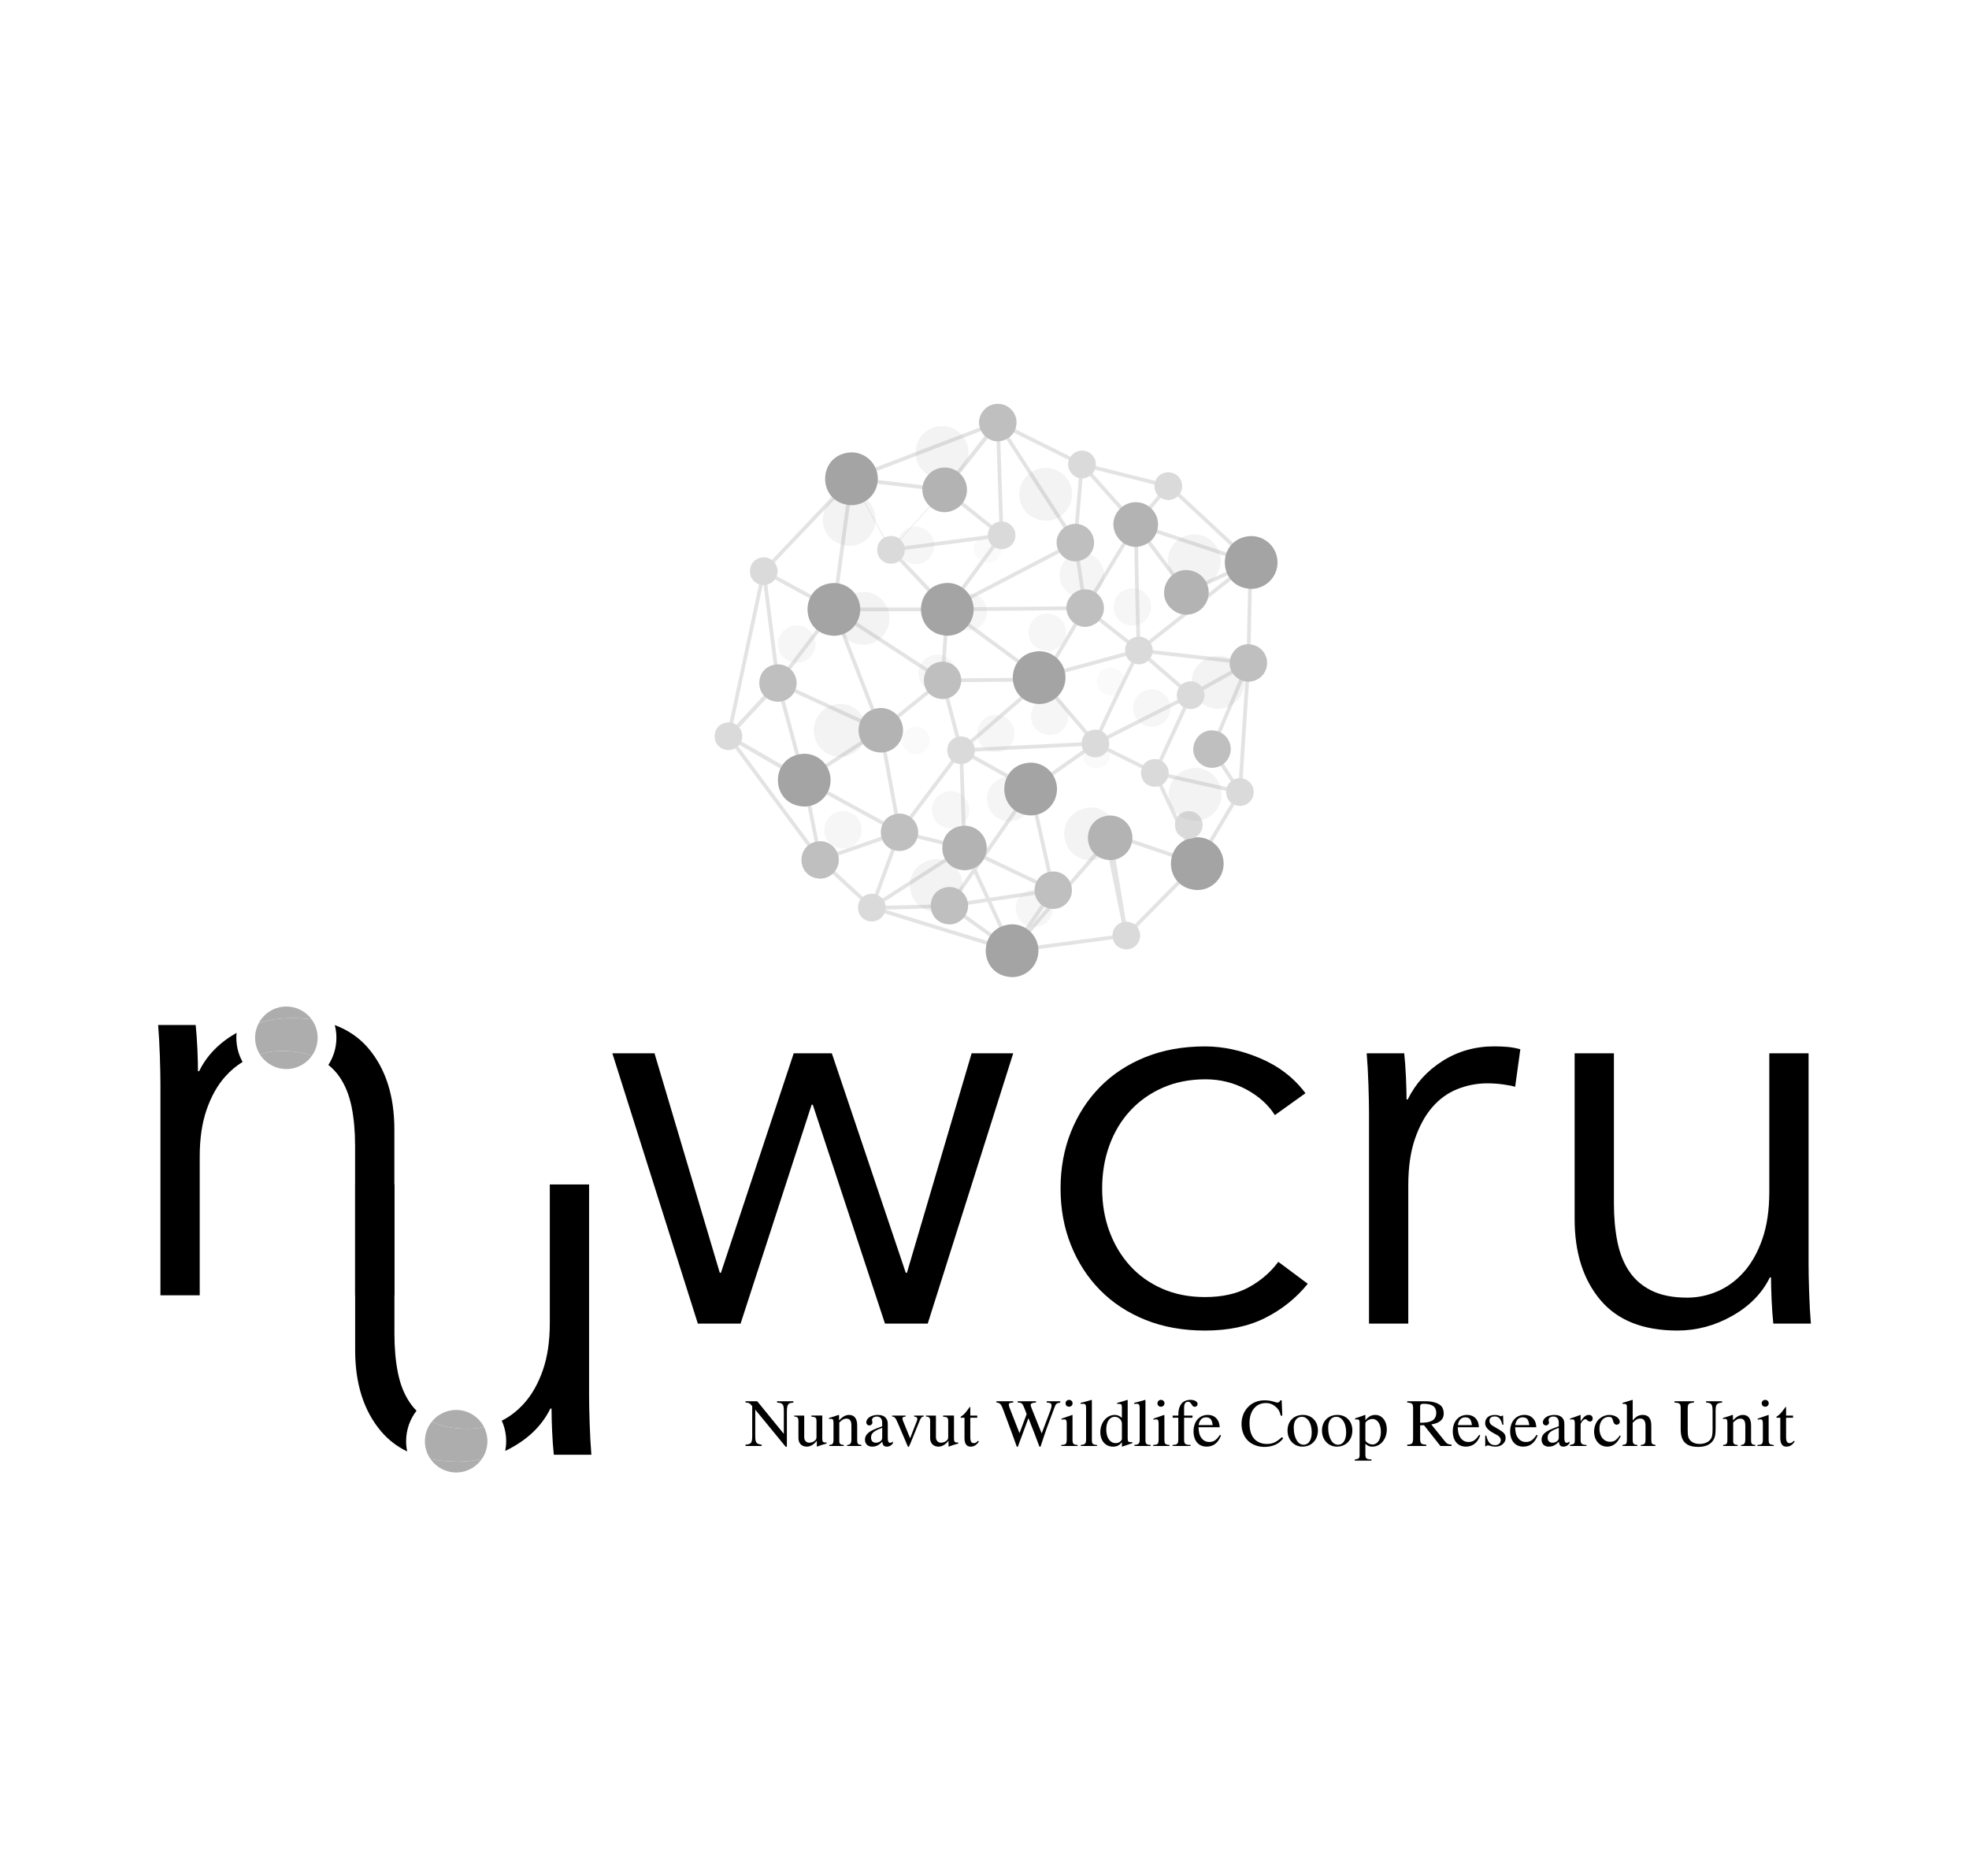 <?xml version="1.0" encoding="utf-8"?>
<!-- Generator: Adobe Illustrator 24.1.0, SVG Export Plug-In . SVG Version: 6.00 Build 0)  -->
<svg version="1.1" id="Layer_1" xmlns="http://www.w3.org/2000/svg" xmlns:xlink="http://www.w3.org/1999/xlink" x="0px" y="0px"
	 viewBox="0 0 1574.07 1500" style="enable-background:new 0 0 1574.07 1500;" xml:space="preserve">
<style type="text/css">
	.st0{opacity:0.41;}
	.st1{fill:#BBBBBB;}
	.st2{opacity:0.14;}
	.st3{fill:#626262;}
	.st4{fill:#A5A5A5;}
	.st5{fill:#1F1F1F;}
	.st6{fill:#444444;}
	.st7{fill:#ADADAD;}
	.st8{fill:none;stroke:#9C9C9C;stroke-width:10;stroke-miterlimit:10;}
</style>
<g>
	<g class="st0">
		<g>
			<g>
				<path class="st1" d="M912.39,523.46l-46.85-36.96l43.79-72.38l0.1,5.19c0.02,0.94,1.78,94.43,2.52,100.54L912.39,523.46z
					 M869.47,485.79l39.28,30.98c-0.72-15.49-1.88-74.18-2.23-92.22L869.47,485.79z"/>
			</g>
		</g>
		<g>
			<g>
				
					<rect x="751.52" y="684.16" transform="matrix(0.294 -0.956 0.956 0.294 -178.287 1244.31)" class="st1" width="3" height="117.32"/>
			</g>
		</g>
		<g>
			<g>
				<path class="st1" d="M755.84,393.2l-81.34-9.68l127.72-49.06L755.84,393.2z M686.89,381.97l67.64,8.05l38.56-48.85
					L686.89,381.97z"/>
			</g>
		</g>
		<g>
			<g>
				<path class="st1" d="M658.42,693.71l-81.6-110.06l67.47,39.08L658.42,693.71z M587.87,593.52l65,87.67l-11.26-56.54
					L587.87,593.52z"/>
			</g>
		</g>
		<g>
			<g>
				
					<rect x="696.94" y="723.31" transform="matrix(1 -0.025 0.025 1 -17.939 18.475)" class="st1" width="62.07" height="3"/>
			</g>
		</g>
		<g>
			<g>
				
					<rect x="782.54" y="711.2" transform="matrix(0.584 -0.812 0.812 0.584 -276.158 945.351)" class="st1" width="3" height="61.7"/>
			</g>
		</g>
		<g>
			<g>
				
					<rect x="965.33" y="374.33" transform="matrix(0.681 -0.733 0.733 0.681 1.694 842.208)" class="st1" width="3" height="89.65"/>
			</g>
		</g>
		<g>
			<g>
				<path class="st1" d="M992.43,637.82l-25.22-38.8l32.84-77.79L992.43,637.82z M970.6,598.72l19.43,29.89l5.87-89.83L970.6,598.72
					z"/>
			</g>
		</g>
		<g>
			<g>
				<path class="st1" d="M805.36,762.07l83.1-95.68l13.69,82.83L805.36,762.07z M886.54,673.18l-73.72,84.88l85.86-11.4
					L886.54,673.18z"/>
			</g>
		</g>
		<g>
			<g>
				<polygon class="st1" points="999.48,530.04 996.48,529.97 998.1,452.82 911.39,521.2 909.53,518.85 1001.24,446.53 				"/>
			</g>
		</g>
		<g>
			<g>
				<polygon class="st1" points="858.39,434.61 793.42,334.04 865.65,370 864.32,372.69 801.88,341.6 860.91,432.98 				"/>
			</g>
		</g>
		<g>
			<g>
				<polygon class="st1" points="758,488.45 756.61,485.79 860.82,431.5 868.99,485.92 866.02,486.36 858.48,436.1 				"/>
			</g>
		</g>
		<g>
			<g>
				<polygon class="st1" points="769.56,677.96 766.95,604.12 720.29,666.27 717.89,664.47 769.65,595.53 772.56,677.85 				"/>
			</g>
		</g>
		<g>
			<g>
				<path class="st1" d="M956.99,693.64l-36.44-77.87l73.04,16.43L956.99,693.64z M925.85,620.04l31.45,67.2l31.58-53.02
					L925.85,620.04z"/>
			</g>
		</g>
		<g>
			<g>
				<polygon class="st1" points="697.76,726.84 696.13,724.32 767.3,678.54 718.74,666.82 719.44,663.91 774.82,677.27 				"/>
			</g>
		</g>
		<g>
			<g>
				<polygon class="st1" points="703.51,585.17 619.59,546.64 665.43,486.27 667.82,488.09 624.25,545.47 704.76,582.44 				"/>
			</g>
		</g>
		<g>
			<g>
				<path class="st1" d="M645.34,626.81l-65.38-37.87l42.7-45.88L645.34,626.81z M584.72,588.23l55.82,32.33l-19.37-71.51
					L584.72,588.23z"/>
			</g>
		</g>
		<g>
			<g>
				<path class="st1" d="M579.74,593.59l31.22-145.88l12.54,98.86L579.74,593.59z M610.2,465.58l-25.26,118.01l35.4-38.04
					L610.2,465.58z"/>
			</g>
		</g>
		<g>
			<g>
				<path class="st1" d="M667.82,489.54l-59.67-32.52l74.65-78.67L667.82,489.54z M613.01,456.26l52.42,28.57l13.15-97.68
					L613.01,456.26z"/>
			</g>
		</g>
		<g>
			<g>
				<path class="st1" d="M757.45,489.46l-48.26-50.98l94.82-12.46L757.45,489.46z M715.41,440.68l41.75,44.1l40.27-54.88
					L715.41,440.68z"/>
			</g>
		</g>
		<g>
			<g>
				<path class="st1" d="M824.03,632.56L763,598.59l117.8-5.95L824.03,632.56z M773.6,601.06l50.24,27.96l46.74-32.86L773.6,601.06z
					"/>
			</g>
		</g>
		<g>
			<g>
				<path class="st1" d="M877.3,598.68l-2.75-3.31l-46.5-54.49l85.23-23.19l-1.47,2.99c-13.68,27.73-34.2,70.25-34.61,73.76
					L877.3,598.68z M833.4,542.54l41.7,48.86c4.45-11.72,24.13-51.97,32.54-69.05L833.4,542.54z"/>
			</g>
		</g>
		<g>
			<g>
				<path class="st1" d="M923.91,619.93l-51.57-25.51l82.63-41.94L923.91,619.93z M879.04,594.39l43.44,21.49l26.16-56.81
					L879.04,594.39z"/>
			</g>
		</g>
		<g>
			<g>
				<path class="st1" d="M834.19,545.46l-81.41-59.8l117.36-1.04L834.19,545.46z M761.83,488.58l71.47,52.5l31.57-53.42
					L761.83,488.58z"/>
			</g>
		</g>
		<g>
			<g>
				<path class="st1" d="M721.14,668.2l-81.11-44.4l65.18-42.48L721.14,668.2z M645.86,623.57l71.19,38.96l-13.98-76.24
					L645.86,623.57z"/>
			</g>
		</g>
		<g>
			<g>
				<path class="st1" d="M951.62,557.6l-45.82-39.61l96.97,11.06L951.62,557.6z M915.11,522.06l36.88,31.89l41.18-22.99
					L915.11,522.06z"/>
			</g>
		</g>
		<g>
			<g>
				<path class="st1" d="M899.47,750.99l-17.78-87.9l78.16,26.7L899.47,750.99z M885.67,667.62l15.62,77.25l53.07-53.79
					L885.67,667.62z"/>
			</g>
		</g>
		<g>
			<g>
				<path class="st1" d="M808.78,763.09l-40.88-88.33l76.28,36.29L808.78,763.09z M774.12,681.04l35.16,75.99l30.46-44.77
					L774.12,681.04z"/>
			</g>
		</g>
		<g>
			<g>
				<path class="st1" d="M755.74,726.03l68.86-98.9l19.19,85.77L755.74,726.03z M823.16,634.45l-60.98,87.59l77.98-11.63
					L823.16,634.45z"/>
			</g>
		</g>
		<g>
			<g>
				<path class="st1" d="M697.55,728.21l-44.8-41.35l68.81-23.95L697.55,728.21z M658.46,688.04l37.83,34.91l20.27-55.13
					L658.46,688.04z"/>
			</g>
		</g>
		<g>
			<g>
				<path class="st1" d="M703.44,586.26l-39.95-102.89l92.53,60.41L703.44,586.26z M669.66,490.99l35.09,90.36l46.18-37.31
					L669.66,490.99z"/>
			</g>
		</g>
		<g>
			<g>
				<polygon class="st1" points="754.97,544.01 751.97,543.81 755.65,488.62 666.57,488.68 666.57,485.68 758.85,485.62 				"/>
			</g>
		</g>
		<g>
			<g>
				<path class="st1" d="M712.22,440l-0.17-0.31l-31.88-57.26l75.55,8.94l-0.32,0.36L712.22,440z M681.09,383.05l31.23,56.1
					l42.39-47.38L681.09,383.05z"/>
			</g>
		</g>
		<g>
			<g>
				<path class="st1" d="M802.3,431.16l-49.19-39.35l45.93-58.18L802.3,431.16z M757.32,391.34l41.77,33.41l-2.77-82.81
					L757.32,391.34z"/>
			</g>
		</g>
		<g>
			<g>
				
					<rect x="831.01" y="401.05" transform="matrix(0.085 -0.996 0.996 0.085 387.965 1227.557)" class="st1" width="62.67" height="3"/>
			</g>
		</g>
		<g>
			<g>
				<path class="st1" d="M907.99,421.58l-47.37-52.9l76.04,19.11L907.99,421.58z M869.39,373.97l38.54,43.04l23.33-27.49
					L869.39,373.97z"/>
			</g>
		</g>
		<g>
			<g>
				<path class="st1" d="M947.97,475.46l-44.07-59.09l99.79,33.06L947.97,475.46z M912.01,422.22l36.91,49.49l46.67-21.8
					L912.01,422.22z"/>
			</g>
		</g>
		<g>
			<g>
				<path class="st1" d="M767.44,602.53l-15.91-60.1l86.29-0.69L767.44,602.53z M755.42,545.4l13.69,51.72l60.57-52.31L755.42,545.4
					z"/>
			</g>
		</g>
		<g class="st2">
			<g>
				<g>
					<path class="st3" d="M927.08,579.63c-7.49,3.5-16.4,0.27-19.9-7.21c-7.7-18.32,17.99-30.33,27.11-12.68
						C937.79,567.22,934.56,576.13,927.08,579.63z"/>
				</g>
			</g>
		</g>
		<g class="st2">
			<g>
				<g>
					<path class="st4" d="M881.06,613.22c-5.55,2.6-12.15,0.2-14.75-5.35c-5.71-13.57,13.33-22.48,20.09-9.4
						C889.01,604.03,886.61,610.63,881.06,613.22z"/>
				</g>
			</g>
		</g>
		<g class="st2">
			<g>
				<g>
					<path class="st4" d="M736.92,601.89c-5.55,2.6-12.15,0.2-14.75-5.35c-5.71-13.57,13.33-22.48,20.09-9.4
						C744.86,592.69,742.46,599.29,736.92,601.89z"/>
				</g>
			</g>
		</g>
		<g class="st2">
			<g>
				<g>
					<path class="st3" d="M766.25,660.93c-7.49,3.5-16.4,0.27-19.9-7.21c-7.7-18.32,17.99-30.33,27.11-12.68
						C776.97,648.52,773.74,657.43,766.25,660.93z"/>
				</g>
			</g>
		</g>
		<g class="st2">
			<g>
				<g>
					<path class="st3" d="M755.59,551.81c-7.49,3.5-16.4,0.27-19.9-7.21c-7.7-18.32,17.99-30.33,27.11-12.68
						C766.3,539.4,763.07,548.31,755.59,551.81z"/>
				</g>
			</g>
		</g>
		<g class="st2">
			<g>
				<g>
					<path class="st3" d="M833.26,739.71c-7.49,3.5-16.4,0.27-19.9-7.21c-7.7-18.32,17.99-30.33,27.11-12.68
						C843.98,727.3,840.75,736.21,833.26,739.71z"/>
				</g>
			</g>
		</g>
		<g class="st2">
			<g>
				<path class="st5" d="M880.83,685.79c-10.56,4.94-23.13,0.39-28.07-10.18c-10.86-25.84,25.38-42.79,38.25-17.9
					C895.95,668.28,891.39,680.85,880.83,685.79z"/>
			</g>
		</g>
		<g class="st2">
			<g>
				<path class="st5" d="M982.72,564.56c-10.56,4.94-23.13,0.39-28.07-10.18c-10.86-25.84,25.38-42.79,38.25-17.9
					C997.84,547.05,993.29,559.62,982.72,564.56z"/>
			</g>
		</g>
		<g class="st2">
			<g>
				<g>
					<path class="st3" d="M643.3,528.49c-7.49,3.5-16.4,0.27-19.9-7.21c-7.7-18.32,17.99-30.33,27.11-12.68
						C654.01,516.08,650.78,524.99,643.3,528.49z"/>
				</g>
			</g>
		</g>
		<g class="st2">
			<g>
				<path class="st5" d="M680.61,603.05c-10.56,4.94-23.13,0.39-28.07-10.18c-10.86-25.84,25.38-42.79,38.25-17.9
					C695.73,585.54,691.17,598.11,680.61,603.05z"/>
			</g>
		</g>
		<g class="st2">
			<g>
				<path class="st5" d="M698.95,513.42c-10.56,4.94-23.13,0.39-28.07-10.18c-10.86-25.84,25.38-42.79,38.25-17.9
					C714.06,495.91,709.51,508.48,698.95,513.42z"/>
			</g>
		</g>
		<g class="st2">
			<g>
				<path class="st5" d="M757.45,727.13c-10.56,4.94-23.13,0.39-28.07-10.18c-10.86-25.84,25.38-42.79,38.25-17.9
					C772.57,709.61,768.01,722.18,757.45,727.13z"/>
			</g>
		</g>
		<g class="st2">
			<g>
				<g>
					<path class="st6" d="M814.35,654.89c-8.91,4.17-19.52,0.33-23.69-8.59c-9.17-21.81,21.42-36.11,32.28-15.1
						C827.11,640.11,823.27,650.72,814.35,654.89z"/>
				</g>
			</g>
		</g>
		<g class="st2">
			<g>
				<g>
					<path class="st3" d="M802.48,599.93c-7.49,3.5-16.4,0.27-19.9-7.21c-7.7-18.32,17.99-30.33,27.11-12.68
						C813.2,587.52,809.97,596.43,802.48,599.93z"/>
				</g>
			</g>
		</g>
		<g class="st2">
			<g>
				<g>
					<path class="st3" d="M736.4,421.74c7.88,2.5,12.24,10.91,9.75,18.79c-6.75,18.69-33.78,10.12-28.53-9.04
						C720.11,423.61,728.52,419.25,736.4,421.74z"/>
				</g>
			</g>
		</g>
		<g class="st2">
			<g>
				<path class="st5" d="M759.48,341.63c11.12,3.52,17.27,15.39,13.75,26.51c-9.52,26.36-47.66,14.27-40.26-12.76
					C736.49,344.26,748.36,338.11,759.48,341.63z"/>
			</g>
		</g>
		<g class="st2">
			<g>
				<g>
					<path class="st4" d="M793,428.22c5.84,1.85,9.07,8.08,7.22,13.92c-5,13.85-25.04,7.5-21.15-6.7
						C780.92,429.6,787.16,426.37,793,428.22z"/>
				</g>
			</g>
		</g>
		<g class="st2">
			<g>
				<g>
					<path class="st4" d="M891.33,534.23c5.84,1.85,9.07,8.08,7.22,13.92c-5,13.85-25.04,7.5-21.15-6.7
						C879.25,535.61,885.49,532.38,891.33,534.23z"/>
				</g>
			</g>
		</g>
		<g class="st2">
			<g>
				<g>
					<path class="st3" d="M909.77,470.92c7.88,2.5,12.24,10.91,9.75,18.79c-6.75,18.69-33.78,10.12-28.53-9.04
						C893.47,472.79,901.89,468.43,909.77,470.92z"/>
				</g>
			</g>
		</g>
		<g class="st2">
			<g>
				<g>
					<path class="st3" d="M843.67,558.4c7.88,2.5,12.24,10.91,9.75,18.79c-6.75,18.69-33.78,10.12-28.53-9.04
						C827.38,560.27,835.79,555.9,843.67,558.4z"/>
				</g>
			</g>
		</g>
		<g class="st2">
			<g>
				<g>
					<path class="st3" d="M678.46,649.15c7.88,2.5,12.24,10.91,9.75,18.79c-6.75,18.69-33.78,10.12-28.53-9.04
						C662.17,651.02,670.58,646.65,678.46,649.15z"/>
				</g>
			</g>
		</g>
		<g class="st2">
			<g>
				<path class="st5" d="M842.34,375.01c11.12,3.52,17.27,15.39,13.75,26.51c-9.52,26.36-47.66,14.27-40.26-12.76
					C819.36,377.64,831.22,371.49,842.34,375.01z"/>
			</g>
		</g>
		<g class="st2">
			<g>
				<path class="st5" d="M685.26,395.13c11.12,3.52,17.27,15.39,13.75,26.51c-9.52,26.36-47.66,14.27-40.26-12.76
					C662.27,397.76,674.14,391.6,685.26,395.13z"/>
			</g>
		</g>
		<g class="st2">
			<g>
				<path class="st5" d="M961.09,428.21c11.12,3.52,17.27,15.39,13.75,26.51c-9.52,26.36-47.66,14.27-40.26-12.76
					C938.1,430.84,949.97,424.68,961.09,428.21z"/>
			</g>
		</g>
		<g class="st2">
			<g>
				<g>
					<path class="st6" d="M870.29,442.78c9.38,2.97,14.58,12.99,11.6,22.37c-8.03,22.25-40.22,12.04-33.97-10.77
						C850.89,445,860.91,439.8,870.29,442.78z"/>
				</g>
			</g>
		</g>
		<g class="st2">
			<g>
				<g>
					<path class="st3" d="M841.78,491.24c7.88,2.5,12.24,10.91,9.75,18.79c-6.75,18.69-33.78,10.12-28.53-9.04
						C825.49,493.11,833.9,488.74,841.78,491.24z"/>
				</g>
			</g>
		</g>
		<g class="st2">
			<g>
				<g>
					<path class="st3" d="M778.55,474.88c7.88,2.5,12.24,10.91,9.75,18.79c-6.75,18.69-33.78,10.12-28.53-9.04
						C762.26,476.75,770.67,472.39,778.55,474.88z"/>
				</g>
			</g>
		</g>
		<g>
			<g>
				<path class="st5" d="M701.75,382.75c0,11.66-9.45,21.12-21.12,21.12c-28.01-1.11-28-41.12,0-42.23
					C692.3,361.63,701.75,371.09,701.75,382.75z"/>
			</g>
		</g>
		<g>
			<g>
				<path class="st4" d="M811.78,427.96c0,6.13-4.97,11.09-11.09,11.09c-14.71-0.58-14.71-21.6,0-22.18
					C806.82,416.87,811.78,421.83,811.78,427.96z"/>
			</g>
		</g>
		<g>
			<g>
				<path class="st4" d="M934.26,617.91c0,6.13-4.97,11.09-11.09,11.09c-14.71-0.58-14.71-21.6,0-22.18
					C929.29,606.81,934.26,611.78,934.26,617.91z"/>
			</g>
		</g>
		<g>
			<g>
				<path class="st4" d="M723.36,439.58c0,6.13-4.97,11.09-11.09,11.09c-14.71-0.58-14.71-21.6,0-22.18
					C718.4,428.48,723.36,433.45,723.36,439.58z"/>
			</g>
		</g>
		<g>
			<g>
				<path class="st4" d="M1002.3,633.21c0,6.13-4.97,11.09-11.09,11.09c-14.71-0.58-14.71-21.6,0-22.18
					C997.33,622.12,1002.3,627.09,1002.3,633.21z"/>
			</g>
		</g>
		<g>
			<g>
				<path class="st6" d="M721.91,583.81c0,9.84-7.98,17.82-17.82,17.82c-23.64-0.94-23.63-34.7,0-35.64
					C713.93,565.99,721.91,573.97,721.91,583.81z"/>
			</g>
		</g>
		<g>
			<g>
				<path class="st3" d="M768.44,543.91c0,8.27-6.7,14.97-14.97,14.97c-19.85-0.79-19.85-29.15,0-29.93
					C761.74,528.94,768.44,535.65,768.44,543.91z"/>
			</g>
		</g>
		<g>
			<g>
				<path class="st3" d="M636.85,546.06c0,8.27-6.7,14.97-14.97,14.97c-19.85-0.79-19.85-29.15,0-29.93
					C630.15,531.09,636.85,537.79,636.85,546.06z"/>
			</g>
		</g>
		<g>
			<g>
				<path class="st5" d="M687.69,487.18c0,11.66-9.45,21.12-21.12,21.12c-28.01-1.11-28-41.12,0-42.23
					C678.23,466.07,687.69,475.52,687.69,487.18z"/>
			</g>
		</g>
		<g>
			<g>
				<path class="st5" d="M851.78,541.72c0,11.66-9.45,21.12-21.12,21.12c-28.01-1.11-28-41.12,0-42.23
					C842.33,520.6,851.78,530.05,851.78,541.72z"/>
			</g>
		</g>
		<g>
			<g>
				<path class="st5" d="M978.2,690.44c0,11.66-9.45,21.12-21.12,21.12c-28.01-1.11-28-41.12,0-42.23
					C968.75,669.32,978.2,678.78,978.2,690.44z"/>
			</g>
		</g>
		<g>
			<g>
				<path class="st5" d="M1021.28,449.66c0,11.66-9.45,21.12-21.12,21.12c-28.01-1.11-28-41.12,0-42.23
					C1011.83,428.54,1021.28,438,1021.28,449.66z"/>
			</g>
		</g>
		<g>
			<g>
				<path class="st4" d="M962.87,555.77c0,6.13-4.97,11.09-11.09,11.09c-14.71-0.58-14.71-21.6,0-22.18
					C957.9,544.68,962.87,549.65,962.87,555.77z"/>
			</g>
		</g>
		<g>
			<g>
				<path class="st4" d="M779.36,599.82c0,6.13-4.97,11.09-11.09,11.09c-14.71-0.58-14.71-21.6,0-22.18
					C774.4,588.73,779.36,593.7,779.36,599.82z"/>
			</g>
		</g>
		<g>
			<g>
				<path class="st4" d="M886.75,594.4c0,6.13-4.97,11.09-11.09,11.09c-14.71-0.58-14.71-21.6,0-22.18
					C881.79,583.31,886.75,588.28,886.75,594.4z"/>
			</g>
		</g>
		<g>
			<g>
				<path class="st4" d="M708.01,725.58c0,6.13-4.97,11.09-11.09,11.09c-14.71-0.58-14.71-21.6,0-22.18
					C703.04,714.49,708.01,719.46,708.01,725.58z"/>
			</g>
		</g>
		<g>
			<g>
				<path class="st4" d="M621.64,456.64c0,6.13-4.97,11.09-11.09,11.09c-14.71-0.58-14.71-21.6,0-22.18
					C616.68,445.55,621.64,450.51,621.64,456.64z"/>
			</g>
		</g>
		<g>
			<g>
				<path class="st3" d="M856.93,711.66c0,8.27-6.7,14.97-14.97,14.97c-19.85-0.79-19.85-29.15,0-29.93
					C850.23,696.69,856.93,703.39,856.93,711.66z"/>
			</g>
		</g>
		<g>
			<g>
				<path class="st3" d="M773.92,724.04c0,8.27-6.7,14.97-14.97,14.97c-19.85-0.79-19.85-29.15,0-29.93
					C767.22,709.07,773.92,715.77,773.92,724.04z"/>
			</g>
		</g>
		<g>
			<g>
				<path class="st3" d="M670.57,687.45c0,8.27-6.7,14.97-14.97,14.97c-19.85-0.79-19.85-29.15,0-29.93
					C663.87,672.48,670.57,679.18,670.57,687.45z"/>
			</g>
		</g>
		<g>
			<g>
				<path class="st5" d="M844.99,630.79c0,11.66-9.45,21.12-21.12,21.12c-28.01-1.11-28-41.12,0-42.23
					C835.54,609.67,844.99,619.13,844.99,630.79z"/>
			</g>
		</g>
		<g>
			<g>
				<path class="st5" d="M778.37,487.12c0,11.66-9.45,21.12-21.12,21.12c-28.01-1.11-28-41.12,0-42.23
					C768.91,466,778.37,475.46,778.37,487.12z"/>
			</g>
		</g>
		<g>
			<g>
				<path class="st5" d="M830.15,760.06c0,11.66-9.45,21.12-21.12,21.12c-28.01-1.11-28-41.12,0-42.23
					C820.69,738.94,830.15,748.4,830.15,760.06z"/>
			</g>
		</g>
		<g>
			<g>
				<path class="st4" d="M921.52,520.02c0,6.13-4.97,11.09-11.09,11.09c-14.71-0.58-14.71-21.6,0-22.18
					C916.55,508.93,921.52,513.9,921.52,520.02z"/>
			</g>
		</g>
		<g>
			<g>
				<path class="st4" d="M911.47,747.93c0,6.13-4.97,11.09-11.09,11.09c-14.71-0.58-14.71-21.6,0-22.18
					C906.51,736.84,911.47,741.81,911.47,747.93z"/>
			</g>
		</g>
		<g>
			<g>
				<path class="st4" d="M945.05,388.65c0,6.13-4.97,11.09-11.09,11.09c-14.71-0.58-14.71-21.6,0-22.18
					C940.08,377.56,945.05,382.52,945.05,388.65z"/>
			</g>
		</g>
		<g>
			<g>
				<path class="st4" d="M593.4,588.59c0,6.13-4.97,11.09-11.09,11.09c-14.71-0.58-14.71-21.6,0-22.18
					C588.44,577.49,593.4,582.46,593.4,588.59z"/>
			</g>
		</g>
		<g>
			<g>
				<path class="st4" d="M961.42,659.56c0,6.13-4.97,11.09-11.09,11.09c-14.71-0.58-14.71-21.6,0-22.18
					C956.45,648.47,961.42,653.43,961.42,659.56z"/>
			</g>
		</g>
		<g>
			<g>
				<path class="st6" d="M905.27,669.78c0,9.84-7.98,17.82-17.82,17.82c-23.64-0.94-23.63-34.7,0-35.64
					C897.29,651.96,905.27,659.94,905.27,669.78z"/>
			</g>
		</g>
		<g>
			<g>
				<path class="st4" d="M873.82,364.59c3.72,4.87,2.79,11.83-2.08,15.55c-12.05,8.47-24.8-8.24-13.46-17.63
					C863.14,358.79,870.1,359.72,873.82,364.59z"/>
			</g>
		</g>
		<g>
			<g>
				<path class="st6" d="M922.12,408.48c5.97,7.82,4.47,19-3.35,24.98c-19.36,13.6-39.84-13.24-21.63-28.33
					C904.96,399.16,916.15,400.66,922.12,408.48z"/>
			</g>
		</g>
		<g>
			<g>
				<path class="st3" d="M871.57,424.68c5.02,6.57,3.76,15.96-2.81,20.98c-16.26,11.42-33.46-11.12-18.17-23.79
					C857.16,416.86,866.55,418.11,871.57,424.68z"/>
			</g>
		</g>
		<g>
			<g>
				<path class="st6" d="M769.38,380.76c5.97,7.82,4.47,19-3.35,24.98c-19.36,13.6-39.84-13.24-21.63-28.33
					C752.22,371.44,763.41,372.94,769.38,380.76z"/>
			</g>
		</g>
		<g>
			<g>
				<path class="st3" d="M879.43,477.03c5.02,6.57,3.76,15.96-2.81,20.98c-16.26,11.42-33.46-11.12-18.17-23.79
					C865.02,469.2,874.41,470.46,879.43,477.03z"/>
			</g>
		</g>
		<g>
			<g>
				<path class="st3" d="M809.58,328.71c5.02,6.57,3.76,15.96-2.81,20.98c-16.26,11.42-33.46-11.12-18.17-23.79
					C795.17,320.88,804.56,322.14,809.58,328.71z"/>
			</g>
		</g>
		<g>
			<g>
				<path class="st6" d="M788.83,677.9c0,9.84-7.98,17.82-17.82,17.82c-23.64-0.94-23.63-34.7,0-35.64
					C780.85,660.08,788.83,668.06,788.83,677.9z"/>
			</g>
		</g>
		<g>
			<g>
				<path class="st6" d="M964.19,481.92c-4.6,8.7-15.39,12.02-24.09,7.41c-20.45-11.89-4.65-41.73,16.68-31.5
					C965.48,462.44,968.8,473.23,964.19,481.92z"/>
			</g>
		</g>
		<g>
			<g>
				<path class="st3" d="M982.14,605.88c-3.87,7.31-12.92,10.09-20.23,6.22c-17.18-9.99-3.9-35.05,14.01-26.45
					C983.22,589.52,986.01,598.58,982.14,605.88z"/>
			</g>
		</g>
		<g>
			<g>
				<path class="st3" d="M1011.21,537.02c-3.87,7.31-12.92,10.09-20.23,6.22c-17.18-9.99-3.9-35.05,14.01-26.45
					C1012.29,520.65,1015.08,529.71,1011.21,537.02z"/>
			</g>
		</g>
		<g>
			<g>
				<path class="st3" d="M734.02,665.37c0,8.27-6.7,14.97-14.97,14.97c-19.85-0.79-19.85-29.15,0-29.93
					C727.32,650.4,734.02,657.1,734.02,665.37z"/>
			</g>
		</g>
		<g>
			<g>
				<path class="st5" d="M664,623.69c0,11.66-9.45,21.12-21.12,21.12c-28.01-1.11-28-41.12,0-42.23
					C654.55,602.57,664,612.02,664,623.69z"/>
			</g>
		</g>
		<g class="st2">
			<g>
				<path class="st5" d="M964.38,654.19c-10.56,4.94-23.13,0.39-28.07-10.18c-10.86-25.84,25.38-42.79,38.25-17.9
					C979.5,636.68,974.95,649.25,964.38,654.19z"/>
			</g>
		</g>
		<g>
			<g>
				<path class="st3" d="M655.64,687.45"/>
			</g>
		</g>
	</g>
	<g>
		<g>
			<path d="M523.23,842.07l52.18,175.47h0.92l58.18-175.47h30.48l59.11,175.47h0.92l51.72-175.47h33.25l-68.34,216.1h-34.17
				l-57.72-175h-0.92l-56.8,175h-34.17l-68.34-216.1H523.23z"/>
		</g>
	</g>
	<g>
		<g>
			<path d="M1019.15,891.48c-5.24-8.31-12.86-15.16-22.86-20.55c-10.01-5.38-20.86-8.08-32.55-8.08c-12.63,0-24.01,2.24-34.17,6.7
				c-10.16,4.47-18.86,10.62-26.09,18.47c-7.24,7.85-12.78,17.08-16.62,27.71c-3.85,10.62-5.77,22.09-5.77,34.4
				c0,12.32,1.92,23.71,5.77,34.17c3.84,10.47,9.31,19.62,16.39,27.47c7.08,7.85,15.7,14.01,25.86,18.47
				c10.16,4.47,21.54,6.7,34.17,6.7c13.85,0,25.55-2.61,35.09-7.85c9.54-5.23,17.39-12,23.55-20.32l23.55,17.55
				c-9.24,11.39-20.55,20.48-33.94,27.24c-13.39,6.77-29.48,10.16-48.25,10.16c-17.55,0-33.41-2.85-47.56-8.54
				c-14.16-5.69-26.25-13.62-36.25-23.78c-10.01-10.16-17.78-22.16-23.32-36.01c-5.54-13.85-8.31-28.93-8.31-45.25
				c0-16.31,2.77-31.4,8.31-45.25c5.54-13.85,13.31-25.86,23.32-36.02c10-10.16,22.09-18.08,36.25-23.78
				c14.15-5.69,30.01-8.54,47.56-8.54c14.47,0,29.16,3.16,44.1,9.47c14.93,6.31,27.01,15.63,36.25,27.94L1019.15,891.48z"/>
		</g>
	</g>
	<g>
		<g>
			<path d="M1093.96,867.01c-0.31-9.24-0.77-17.55-1.39-24.94h30.01c0.61,5.85,1.07,12.32,1.39,19.39
				c0.3,7.08,0.46,12.93,0.46,17.55h0.92c6.16-12.62,15.39-22.86,27.71-30.71c12.31-7.85,26.16-11.78,41.56-11.78
				c4,0,7.62,0.16,10.85,0.46c3.23,0.31,6.54,0.92,9.93,1.85l-4.15,30.01c-1.85-0.61-4.93-1.23-9.24-1.85
				c-4.32-0.61-8.62-0.92-12.93-0.92c-8.31,0-16.32,1.54-24.01,4.61c-7.7,3.07-14.39,7.91-20.09,14.51
				c-5.7,6.6-10.32,15.04-13.85,25.33c-3.54,10.29-5.31,22.65-5.31,37.08v110.55h-31.4V889.63
				C1094.42,883.79,1094.26,876.24,1093.96,867.01z"/>
		</g>
	</g>
	<g>
		<g>
			<path d="M1417.64,1058.17c-0.62-5.84-1.08-12.31-1.39-19.39c-0.31-7.08-0.46-12.93-0.46-17.55h-0.92
				c-6.16,12.63-16.16,22.86-30.01,30.71c-13.85,7.85-28.48,11.77-43.87,11.77c-27.4,0-47.95-8.15-61.64-24.47
				c-13.7-16.31-20.55-37.87-20.55-64.65V842.07h31.4v119.6c0,11.39,0.92,21.7,2.77,30.94c1.85,9.24,5,17.17,9.47,23.78
				c4.46,6.63,10.46,11.78,18.01,15.47c7.54,3.69,17.01,5.54,28.4,5.54c8.31,0,16.39-1.69,24.24-5.08
				c7.85-3.39,14.85-8.54,21.01-15.47c6.15-6.93,11.08-15.7,14.78-26.32c3.69-10.62,5.54-23.16,5.54-37.64V842.07h31.4v168.54
				c0,5.85,0.15,13.39,0.46,22.63c0.3,9.24,0.77,17.55,1.39,24.93H1417.64z"/>
		</g>
	</g>
	<g>
		<g>
			<path d="M332.99,1127.79c-2.01-2-3.82-4.19-5.43-6.58c-4.47-6.61-7.62-14.54-9.47-23.78c-1.85-9.24-2.77-19.55-2.77-30.94V946.9
				h-31.4v132.53c0,26.78,6.85,48.33,20.55,64.65c5.78,6.89,12.81,12.31,21.04,16.29c-0.55-2.64-0.85-5.38-0.85-8.18
				C324.66,1143,327.77,1134.55,332.99,1127.79z"/>
		</g>
		<g>
			<path d="M471.39,1138.07c-0.31-9.24-0.46-16.77-0.46-22.63c0,0,0-158.29,0-168.54c-13.87,0-16.52,0-31.4,0
				c0,9.35,0,110.82,0,110.82c0,14.47-1.85,27.01-5.54,37.63c-3.69,10.62-8.62,19.39-14.78,26.32
				c-5.39,6.05-11.41,10.76-18.09,14.11c2.26,5.01,3.53,10.55,3.53,16.4c0,2.65-0.27,5.24-0.76,7.75c2.04-0.97,4.07-2.02,6.08-3.16
				c13.85-7.85,23.85-18.08,30.01-30.71h0.92c0,4.62,0.15,10.47,0.46,17.55c0.3,7.09,0.77,13.55,1.39,19.39h30.01
				C472.16,1155.62,471.7,1147.3,471.39,1138.07z"/>
		</g>
		<g>
			<path class="st7" d="M344.18,1166.5c4.53,6.45,12.01,10.68,20.48,10.68c8.49,0,15.99-4.25,20.51-10.74
				c-6.22,1.4-12.57,2.1-19.06,2.1C358.23,1168.54,350.93,1167.85,344.18,1166.5z"/>
		</g>
		<g>
			<path class="st7" d="M373.96,1142.22c4.38,0,8.7-0.48,12.95-1.42c-4.15-8.08-12.56-13.62-22.25-13.62
				c-7.85,0-14.86,3.64-19.45,9.32c0.12,0.06,0.23,0.13,0.36,0.19C353.11,1140.38,362.57,1142.22,373.96,1142.22z"/>
		</g>
		<g>
			<path class="st7" d="M344.18,1166.5c6.75,1.35,14.05,2.05,21.93,2.05c6.49,0,12.84-0.71,19.06-2.1
				c2.82-4.05,4.49-8.96,4.49-14.26c0-4.1-1-7.96-2.75-11.38c-4.25,0.94-8.57,1.42-12.95,1.42c-11.39,0-20.86-1.85-28.4-5.54
				c-0.12-0.06-0.23-0.13-0.36-0.19c-3.47,4.29-5.55,9.75-5.55,15.68C339.66,1157.5,341.34,1162.44,344.18,1166.5z"/>
		</g>
	</g>
	<g>
		<g>
			<path d="M634.28,1121.28c-2.09,0.22-2.92,0.38-3.63,0.97c-1.05,0.92-1.6,2.1-1.6,6.37v27.96h-0.99l-24.29-29.63v20.94
				c0,5.56,0.88,6.48,5.12,7.07v1.03h-12.89v-1.03c4.52-0.49,5.34-1.29,5.34-7.07v-23.75c-1.82-2.21-2.64-2.86-5.34-2.86v-1.03h9.36
				l21.26,26.07v-18.35c0-2.75-0.22-4.37-1.05-5.29c-0.94-1.03-1.93-1.13-4.35-1.4v-1.03h13.05V1121.28z"/>
		</g>
		<g>
			<path d="M660.82,1154.04c-2.81,0.76-4.79,1.35-7.54,2.43l-0.28-0.16v-4.43h-0.11c-2.7,3.62-5.84,4.64-7.88,4.64
				c-4.24,0-6.72-2.75-6.72-6.91v-13.55c0-2.7-0.77-3.45-3.41-3.62v-0.76h8.04v17.43c0,2.48,1.76,4.26,3.91,4.26
				c1.6,0,3.25-0.49,4.63-1.67c0.88-0.76,1.27-1.24,1.27-3.13v-12.47c0-2.86-0.77-3.29-4.08-3.51v-0.92h8.7v18.51
				c0,2.48,0.61,3.08,3.14,3.08h0.33V1154.04z"/>
		</g>
		<g>
			<path d="M677.17,1155.98l0.06-0.81c2.75-0.22,3.41-1.29,3.41-4.86v-10.74c0-3.83-1.32-5.45-4.02-5.45
				c-1.82,0-3.14,0.65-5.67,3.08v14.9c0,2.1,0.77,2.86,3.58,3.08v0.81h-11.62v-0.81c2.81-0.22,3.41-1.08,3.41-4.26v-13.12
				c0-2.64-0.39-3.51-1.93-3.51c-0.61,0-1.21,0.05-1.6,0.22v-0.92c3.03-0.86,4.85-1.46,7.54-2.43l0.44,0.16v4.21h0.06
				c2.86-3.18,5.4-4.37,7.93-4.37c4.19,0,6.5,2.97,6.5,8.31v11.93c0,2.92,0.66,3.51,3.36,3.78v0.81H677.17z"/>
		</g>
		<g>
			<path d="M713.79,1153.93c-1.65,2.05-3.08,2.59-4.96,2.59c-2.04,0-3.25-1.08-3.52-3.94h-0.06c-2.92,3.24-5.62,3.94-7.98,3.94
				c-3.41,0-5.78-2.05-5.78-5.61c0-2.81,1.71-4.91,3.85-6.31c1.65-1.08,3.69-2.1,9.91-4.37v-2.91c0-3.35-1.82-4.86-4.3-4.86
				c-2.2,0-3.85,1.19-3.85,2.64c0,0.97,0.33,1.13,0.33,2.27c0,1.03-1.1,2.21-2.53,2.21c-1.16,0-2.37-1.03-2.37-2.48
				c0-1.4,0.88-3.13,2.81-4.32c1.54-0.97,3.85-1.62,6.33-1.62c3.08,0,5.18,0.86,6.5,2.43c1.32,1.56,1.54,2.7,1.54,5.99v10.31
				c0,2.48,0.72,3.56,1.71,3.56c0.88,0,1.43-0.27,2.37-1.03V1153.93z M705.26,1141.51c-3.41,1.19-5.67,2.32-7.05,3.56
				c-1.32,1.19-1.87,2.48-1.87,4.16c0,2.86,1.65,4.16,3.8,4.16c1.1,0,2.26-0.27,3.19-0.86c1.6-1.08,1.93-1.83,1.93-3.4V1141.51z"/>
		</g>
		<g>
			<path d="M738.4,1132.5c-1.65,0.16-2.09,0.59-3.58,4.21l-7.05,17.32c-0.83,2-1.21,2.7-1.54,2.7s-0.61-0.43-0.99-1.4
				c-0.17-0.27-0.22-0.65-0.44-1.13l-6.61-15.49c-2.37-5.56-2.92-6.1-5.01-6.21v-0.81h10.79v0.81c-1.87,0.16-2.53,0.54-2.53,1.46
				c0,0.54,0.17,1.24,0.5,2.05l5.62,13.82l5.45-13.98c0.22-0.54,0.33-1.08,0.33-1.62c0-1.03-0.83-1.57-2.59-1.73v-0.81h7.65V1132.5z
				"/>
		</g>
		<g>
			<path d="M766.1,1154.04c-2.81,0.76-4.79,1.35-7.54,2.43l-0.28-0.16v-4.43h-0.11c-2.7,3.62-5.84,4.64-7.87,4.64
				c-4.24,0-6.72-2.75-6.72-6.91v-13.55c0-2.7-0.77-3.45-3.41-3.62v-0.76h8.04v17.43c0,2.48,1.76,4.26,3.91,4.26
				c1.6,0,3.25-0.49,4.63-1.67c0.88-0.76,1.27-1.24,1.27-3.13v-12.47c0-2.86-0.77-3.29-4.08-3.51v-0.92h8.7v18.51
				c0,2.48,0.61,3.08,3.14,3.08h0.33V1154.04z"/>
		</g>
		<g>
			<path d="M782.56,1152.42c-1.82,2.81-3.91,4.1-6.66,4.1c-3.19,0-4.85-2.32-4.85-6.85v-16.25h-2.92c-0.17-0.11-0.22-0.22-0.22-0.38
				c0-0.32,0.33-0.65,0.94-1.03c1.43-0.81,3.25-2.81,5.34-5.77c0.33-0.49,0.77-0.97,1.1-1.51c0.28,0,0.39,0.16,0.39,0.7v6.26h5.56
				v1.73h-5.56v15.44c0,3.45,0.83,4.86,2.86,4.86c1.21,0,2.09-0.49,3.3-1.89L782.56,1152.42z"/>
		</g>
		<g>
			<path d="M847.6,1121.28c-2.92,0.54-3.52,0.97-4.57,3.78c-6,15.87-6.55,17.43-11.23,31.52h-0.83c-2.81-7.66-5.95-15.65-8.81-22.83
				l-8.48,22.83h-0.83c-3.36-9.71-7.32-19.75-10.57-28.82c-1.82-5.13-2.92-6.42-5.73-6.48v-1.03h13.44v1.03
				c-2.81,0.05-3.52,0.54-3.52,1.67c0,0.65,0.22,1.51,0.61,2.54l7.93,20.29l5.73-15.27l-1.54-4.05c-1.82-4.75-2.48-5.13-5.62-5.18
				v-1.03h14.59v1.03c-2.75,0.05-4.24,0.76-4.24,1.89c0,0.59,0.44,1.84,0.94,3.13l7.88,19.65l6.94-18.3
				c0.61-1.67,0.94-3.02,0.94-4.16c0-1.46-1.05-2.16-3.85-2.21v-1.03h10.85V1121.28z"/>
		</g>
		<g>
			<path d="M848.42,1155.98v-0.81c3.8-0.22,4.35-0.7,4.35-4.8v-12.25c0-2.54-0.44-3.4-1.82-3.4c-0.5,0-1.32,0-2.31,0.27v-0.86
				l8.54-2.97l0.22,0.22v18.94c0,3.99,0.44,4.59,4.08,4.86v0.81H848.42z M854.58,1124.62c-1.54,0-2.75-1.19-2.75-2.75
				c0-1.51,1.27-2.75,2.81-2.75c1.6,0,2.81,1.24,2.81,2.75C857.45,1123.43,856.24,1124.62,854.58,1124.62z"/>
		</g>
		<g>
			<path d="M864,1155.98v-0.81c3.47-0.27,4.24-1.19,4.24-4.16v-25.31c0-2.59-0.55-3.45-2.31-3.45c-0.44,0-1.16,0-2.04,0.11v-0.86
				c3.8-0.92,5.84-1.46,8.7-2.37l0.28,0.22v31.95c0,2.97,0.61,3.67,4.13,3.89v0.81H864z"/>
		</g>
		<g>
			<path d="M897.09,1156.52l-0.22-0.16v-3.45c-1.87,2.54-3.96,3.62-7.05,3.62c-6.11,0-10.19-4.7-10.19-11.6
				c0-7.66,5.12-13.76,11.45-13.76c2.2,0,3.69,0.59,5.78,2.32v-8.42c0-2.21-0.5-2.75-2.53-2.75c-0.44,0-0.77,0-1.21,0.05v-0.86
				c3.52-0.92,5.45-1.46,8.1-2.37l0.28,0.11v30.6c0,2.48,0.44,3.08,2.42,3.08c0.28,0,0.33,0,1.27-0.05v0.86L897.09,1156.52z
				 M896.87,1138.06c0-2.86-2.64-5.4-5.62-5.4c-4.19,0-6.88,3.99-6.88,10.09c0,6.64,2.97,10.96,7.6,10.96
				c1.71,0,3.08-0.59,4.08-1.73c0.5-0.54,0.83-1.13,0.83-1.51V1138.06z"/>
		</g>
		<g>
			<path d="M906.84,1155.98v-0.81c3.47-0.27,4.24-1.19,4.24-4.16v-25.31c0-2.59-0.55-3.45-2.31-3.45c-0.44,0-1.16,0-2.04,0.11v-0.86
				c3.8-0.92,5.84-1.46,8.7-2.37l0.28,0.22v31.95c0,2.97,0.61,3.67,4.13,3.89v0.81H906.84z"/>
		</g>
		<g>
			<path d="M921.87,1155.98v-0.81c3.8-0.22,4.35-0.7,4.35-4.8v-12.25c0-2.54-0.44-3.4-1.82-3.4c-0.5,0-1.32,0-2.31,0.27v-0.86
				l8.54-2.97l0.22,0.22v18.94c0,3.99,0.44,4.59,4.08,4.86v0.81H921.87z M928.04,1124.62c-1.54,0-2.75-1.19-2.75-2.75
				c0-1.51,1.27-2.75,2.81-2.75c1.6,0,2.81,1.24,2.81,2.75C930.9,1123.43,929.69,1124.62,928.04,1124.62z"/>
		</g>
		<g>
			<path d="M941.97,1131.69c0.06-4.32,0.5-6.26,1.93-8.69s4.29-3.89,7.76-3.89c3.3,0,5.73,1.4,5.73,3.35c0,1.24-0.99,2.21-2.31,2.21
				c-0.94,0-1.6-0.49-2.48-1.94c-0.99-1.56-1.71-2.1-2.92-2.1c-2.09,0-3.08,1.62-3.08,4.8v6.26h6.72v1.73h-6.72v16.95
				c0,4.05,0.61,4.64,5.12,4.8v0.81H937.4v-0.81c3.96-0.22,4.57-0.86,4.57-4.8v-16.95h-4.52v-1.73H941.97z"/>
		</g>
		<g>
			<path d="M976.11,1147.5c-2.15,5.88-6,9.01-11.51,9.01c-6.5,0-10.46-4.8-10.46-12.25c0-7.61,4.46-13.11,11.4-13.11
				c3.41,0,5.89,1.29,7.65,3.72c1.1,1.51,1.65,3.24,1.87,6.15H958.1c0.28,4.1,0.55,6.21,2.53,8.8c1.54,2,3.58,2.97,6.11,2.97
				c3.69,0,5.78-1.67,8.48-5.67L976.11,1147.5z M969.45,1139.3c-0.61-4.37-1.76-6.21-5.4-6.21c-3.08,0-5.23,2.16-5.84,6.21H969.45z"
				/>
		</g>
		<g>
			<path d="M1025.83,1149.88c-3.19,4.48-8.54,6.85-15.03,6.85c-5.01,0-9.8-1.73-13-4.8c-3.36-3.24-5.29-8.15-5.29-13.49
				c0-5.4,1.82-9.88,4.96-13.33c3.52-3.83,8.26-5.61,13.38-5.61c2.15,0,4.35,0.22,6.55,0.81c1.16,0.32,2.86,0.97,3.8,0.97
				c1.05,0,1.98-0.65,2.31-1.78h1.1l0.5,12.25h-1.27c-0.66-2.97-1.49-4.53-2.86-5.99c-2.42-2.54-5.29-4.1-8.87-4.1
				c-8.32,0-13.22,6.58-13.22,15.92c0,5.94,1.38,10.15,3.96,12.9c2.42,2.54,6,3.89,9.8,3.89c4.96,0,7.99-1.62,12.12-5.45
				L1025.83,1149.88z"/>
		</g>
		<g>
			<path d="M1041.19,1156.52c-6.66,0-11.9-5.34-11.9-12.85c0-7.5,4.96-12.52,12.39-12.52c6.72,0,11.9,4.91,11.9,12.36
				C1053.58,1151.01,1048.62,1156.52,1041.19,1156.52z M1045.87,1135.36c-1.32-1.62-2.86-2.7-5.23-2.7c-3.8,0-6.39,3.18-6.39,8.58
				c0,4.26,0.88,8.15,2.92,11.06c1.21,1.73,2.97,2.7,4.96,2.7c4.08,0,6.5-3.78,6.5-10.04
				C1048.62,1141.3,1047.63,1137.57,1045.87,1135.36z"/>
		</g>
		<g>
			<path d="M1068.72,1156.52c-6.66,0-11.9-5.34-11.9-12.85c0-7.5,4.96-12.52,12.39-12.52c6.72,0,11.9,4.91,11.9,12.36
				C1081.11,1151.01,1076.16,1156.52,1068.72,1156.52z M1073.4,1135.36c-1.32-1.62-2.86-2.7-5.23-2.7c-3.8,0-6.39,3.18-6.39,8.58
				c0,4.26,0.88,8.15,2.92,11.06c1.21,1.73,2.97,2.7,4.96,2.7c4.08,0,6.5-3.78,6.5-10.04
				C1076.16,1141.3,1075.16,1137.57,1073.4,1135.36z"/>
		</g>
		<g>
			<path d="M1091.52,1135.42c2.42-2.97,4.85-4.26,7.93-4.26c5.34,0,9.2,4.8,9.2,11.5c0,7.83-5.01,13.87-11.56,13.87
				c-2.31,0-3.58-0.54-5.56-2.32v8.47c0,3.4,0.72,3.99,4.85,4.05v0.97h-13.33v-0.92c3.25-0.32,3.85-0.92,3.85-3.72v-25.26
				c0-2.54-0.38-3.08-2.26-3.08c-0.5,0-0.88,0-1.38,0.05v-0.86c3.03-0.92,5.01-1.62,7.93-2.75l0.33,0.11V1135.42z M1091.52,1151.23
				c0,1.62,3.14,3.56,5.73,3.56c3.96,0,6.66-4.05,6.66-9.98c0-6.31-2.7-10.42-6.77-10.42c-2.53,0-5.62,1.94-5.62,3.56V1151.23z"/>
		</g>
		<g>
			<path d="M1151.48,1155.98l-13.11-16.62l-3.08,0.11v10.47c0,4.1,0.66,4.75,4.9,5.02v1.03h-15.2v-1.03
				c4.13-0.32,4.68-0.92,4.68-5.67v-23.04c0-3.99-0.44-4.64-4.68-4.97v-1.03h14.98c5.23,0,9.14,1.3,11.51,3.18
				c1.82,1.46,2.7,4.1,2.7,6.48c0,4.7-3.08,7.83-9.97,8.85l11.01,13.65c1.6,2,2.75,2.32,5.18,2.54v1.03H1151.48z M1135.29,1137.47
				c5.29-0.11,7.21-0.49,9.75-1.83c1.98-1.08,3.14-3.45,3.14-6.15c0-4.86-3.25-7.23-10.08-7.23c-1.87,0-2.81,0.38-2.81,2.27V1137.47
				z"/>
		</g>
		<g>
			<path d="M1183.36,1147.5c-2.15,5.88-6,9.01-11.51,9.01c-6.5,0-10.46-4.8-10.46-12.25c0-7.61,4.46-13.11,11.4-13.11
				c3.41,0,5.89,1.29,7.65,3.72c1.1,1.51,1.65,3.24,1.87,6.15h-16.96c0.28,4.1,0.55,6.21,2.53,8.8c1.54,2,3.58,2.97,6.11,2.97
				c3.69,0,5.78-1.67,8.48-5.67L1183.36,1147.5z M1176.7,1139.3c-0.61-4.37-1.76-6.21-5.4-6.21c-3.08,0-5.23,2.16-5.84,6.21H1176.7z
				"/>
		</g>
		<g>
			<path d="M1198.78,1143.13c3.52,2.1,4.85,3.56,4.85,6.64c0,3.62-3.52,6.75-7.71,6.75c-1.16,0-2.75-0.05-4.02-0.49
				c-1.32-0.43-1.93-0.49-2.53-0.49c-0.66,0-0.99,0.11-1.32,0.65h-0.72v-8.47h0.88c1.16,5.24,3.19,7.61,6.99,7.61
				c2.81,0,4.57-1.78,4.57-3.99c0-1.67-1.1-3.08-2.92-4.05l-2.97-1.62c-4.57-2.48-6.61-5.07-6.61-7.83c0-4.26,3.08-6.64,7.6-6.64
				c1.32,0,2.53,0.05,3.69,0.59c0.61,0.27,1.16,0.43,1.54,0.43c0.22,0,0.44-0.05,0.88-0.54h0.61l0.28,7.34h-0.83
				c-1.27-4.86-2.92-6.64-6.22-6.64c-2.37,0-4.13,1.13-4.13,3.67c0,1.19,0.83,2.75,2.37,3.67L1198.78,1143.13z"/>
		</g>
		<g>
			<path d="M1229.23,1147.5c-2.15,5.88-6,9.01-11.51,9.01c-6.5,0-10.46-4.8-10.46-12.25c0-7.61,4.46-13.11,11.4-13.11
				c3.41,0,5.89,1.29,7.65,3.72c1.1,1.51,1.65,3.24,1.87,6.15h-16.96c0.28,4.1,0.55,6.21,2.53,8.8c1.54,2,3.58,2.97,6.11,2.97
				c3.69,0,5.78-1.67,8.48-5.67L1229.23,1147.5z M1222.56,1139.3c-0.61-4.37-1.76-6.21-5.4-6.21c-3.08,0-5.23,2.16-5.84,6.21
				H1222.56z"/>
		</g>
		<g>
			<path d="M1254.67,1153.93c-1.65,2.05-3.08,2.59-4.96,2.59c-2.04,0-3.25-1.08-3.53-3.94h-0.05c-2.92,3.24-5.62,3.94-7.99,3.94
				c-3.41,0-5.78-2.05-5.78-5.61c0-2.81,1.71-4.91,3.86-6.31c1.65-1.08,3.69-2.1,9.91-4.37v-2.91c0-3.35-1.82-4.86-4.29-4.86
				c-2.2,0-3.86,1.19-3.86,2.64c0,0.97,0.33,1.13,0.33,2.27c0,1.03-1.1,2.21-2.53,2.21c-1.16,0-2.37-1.03-2.37-2.48
				c0-1.4,0.88-3.13,2.81-4.32c1.54-0.97,3.85-1.62,6.33-1.62c3.08,0,5.18,0.86,6.5,2.43c1.32,1.56,1.54,2.7,1.54,5.99v10.31
				c0,2.48,0.72,3.56,1.71,3.56c0.88,0,1.43-0.27,2.37-1.03V1153.93z M1246.13,1141.51c-3.41,1.19-5.67,2.32-7.05,3.56
				c-1.32,1.19-1.87,2.48-1.87,4.16c0,2.86,1.65,4.16,3.8,4.16c1.1,0,2.26-0.27,3.19-0.86c1.6-1.08,1.93-1.83,1.93-3.4V1141.51z"/>
		</g>
		<g>
			<path d="M1263.58,1136.23c2.75-3.89,4.3-5.07,6.61-5.07c1.87,0,3.03,1.08,3.03,2.86c0,1.51-0.83,2.43-2.15,2.43
				c-0.72,0-1.32-0.27-2.2-1.08c-0.61-0.54-1.1-0.81-1.43-0.81c-1.54,0-3.86,2.7-3.86,4.42v12.14c0,3.08,0.94,3.89,4.68,4.05v0.81
				h-13.22v-0.81c3.52-0.65,3.91-1.03,3.91-3.72v-13.49c0-2.37-0.5-3.24-1.87-3.24c-0.66,0-1.16,0.05-1.93,0.22v-0.86
				c3.25-1.03,5.23-1.78,8.15-2.91l0.27,0.11V1136.23z"/>
		</g>
		<g>
			<path d="M1295.69,1148.04c-1.76,3.35-2.86,4.91-4.52,6.21c-1.87,1.51-3.96,2.27-6.33,2.27c-6.11,0-10.46-5.02-10.46-11.98
				c0-4.48,1.65-8.2,4.63-10.63c2.2-1.78,4.85-2.75,7.43-2.75c4.63,0,8.48,2.54,8.48,5.56c0,1.24-1.16,2.27-2.59,2.27
				c-1.21,0-2.2-0.92-2.64-2.48l-0.33-1.19c-0.55-2-1.27-2.59-3.25-2.59c-4.46,0-7.49,3.78-7.49,9.39c0,6.21,3.47,10.52,8.54,10.52
				c3.14,0,5.12-1.3,7.76-5.07L1295.69,1148.04z"/>
		</g>
		<g>
			<path d="M1311.71,1155.98v-0.81c3.19-0.32,3.75-0.97,3.75-4.7v-10.69c0-3.78-1.38-5.72-4.08-5.72c-2.2,0-3.85,0.92-6.17,3.4
				v13.01c0,3.72,0.55,4.37,3.75,4.7v0.81h-11.89v-0.81c3.19-0.43,3.52-0.92,3.52-4.7v-25.42c0-2.32-0.44-2.75-2.81-2.75
				c-0.22,0-0.5,0-0.66,0.05v-0.86l1.49-0.43c3.14-0.92,4.41-1.29,6.33-1.94l0.28,0.16v16.41c2.53-3.24,4.85-4.53,8.1-4.53
				c4.52,0,6.77,2.91,6.77,8.58v10.74c0,3.72,0.33,4.16,3.3,4.7v0.81H1311.71z"/>
		</g>
		<g>
			<path d="M1376.68,1121.28c-4.62,0.43-5.18,1.73-5.18,6.85v13.76c0,5.23-0.5,8.15-2.97,10.9c-2.31,2.59-6.06,3.94-11.12,3.94
				c-4.02,0-7.1-0.81-9.36-2.48c-3.03-2.21-4.46-5.99-4.46-11.71v-16.73c0-3.62-0.61-4.21-4.96-4.53v-1.03h15.58v1.03
				c-4.41,0.38-5.01,1.03-5.01,5.07v16.84c0,4.21,0.22,6.64,2.42,8.74c1.6,1.51,3.91,2.43,7.05,2.43c3.52,0,6.61-1.19,8.37-3.18
				c1.82-2.16,2.04-4.32,2.04-8.69v-14.19c0-5.56-0.72-6.75-5.18-7.02v-1.03h12.78V1121.28z"/>
		</g>
		<g>
			<path d="M1391.77,1155.98l0.06-0.81c2.75-0.22,3.41-1.29,3.41-4.86v-10.74c0-3.83-1.32-5.45-4.02-5.45
				c-1.82,0-3.14,0.65-5.67,3.08v14.9c0,2.1,0.77,2.86,3.58,3.08v0.81h-11.62v-0.81c2.81-0.22,3.41-1.08,3.41-4.26v-13.12
				c0-2.64-0.38-3.51-1.93-3.51c-0.61,0-1.21,0.05-1.6,0.22v-0.92c3.03-0.86,4.85-1.46,7.54-2.43l0.44,0.16v4.21h0.05
				c2.86-3.18,5.4-4.37,7.93-4.37c4.18,0,6.5,2.97,6.5,8.31v11.93c0,2.92,0.66,3.51,3.36,3.78v0.81H1391.77z"/>
		</g>
		<g>
			<path d="M1404.93,1155.98v-0.81c3.8-0.22,4.35-0.7,4.35-4.8v-12.25c0-2.54-0.44-3.4-1.82-3.4c-0.5,0-1.32,0-2.31,0.27v-0.86
				l8.54-2.97l0.22,0.22v18.94c0,3.99,0.44,4.59,4.08,4.86v0.81H1404.93z M1411.09,1124.62c-1.54,0-2.75-1.19-2.75-2.75
				c0-1.51,1.27-2.75,2.81-2.75c1.6,0,2.81,1.24,2.81,2.75C1413.96,1123.43,1412.75,1124.62,1411.09,1124.62z"/>
		</g>
		<g>
			<path d="M1434.72,1152.42c-1.82,2.81-3.91,4.1-6.66,4.1c-3.19,0-4.85-2.32-4.85-6.85v-16.25h-2.92
				c-0.17-0.11-0.22-0.22-0.22-0.38c0-0.32,0.33-0.65,0.94-1.03c1.43-0.81,3.25-2.81,5.34-5.77c0.33-0.49,0.77-0.97,1.1-1.51
				c0.28,0,0.39,0.16,0.39,0.7v6.26h5.56v1.73h-5.56v15.44c0,3.45,0.83,4.86,2.86,4.86c1.21,0,2.09-0.49,3.3-1.89L1434.72,1152.42z"
				/>
		</g>
	</g>
	<g>
		<g>
			<path d="M189.13,825.7c-13.81,7.84-23.79,18.06-29.94,30.66h-0.92c0-4.62-0.16-10.46-0.46-17.55
				c-0.31-7.08-0.77-13.54-1.39-19.39h-30.01c0.61,7.39,1.07,15.7,1.39,24.94c0.3,9.24,0.46,16.78,0.46,22.63v168.54h31.4V924.7
				c0-14.47,1.85-27.01,5.54-37.63c3.69-10.62,8.61-19.39,14.78-26.32c4.24-4.77,8.9-8.69,13.95-11.78
				c-3.18-5.73-4.99-12.32-4.99-19.32C188.94,828.32,189,827,189.13,825.7z"/>
		</g>
		<g>
			<path d="M294.72,838.35c-7.16-8.52-16.2-14.8-27.1-18.87c0.85,3.25,1.31,6.65,1.31,10.17c0,8-2.37,15.45-6.43,21.71
				c3.53,2.82,6.59,6.09,9.13,9.85c4.46,6.62,7.62,14.55,9.47,23.78c1.85,9.24,2.77,19.55,2.77,30.94v119.59h31.4V903
				C315.27,876.22,308.42,854.67,294.72,838.35z"/>
		</g>
		<g>
			<path class="st7" d="M207.7,842.83c4.42,7.09,12.28,11.82,21.23,11.82c8.46,0,15.95-4.23,20.47-10.68
				c-6.77-2.5-14.81-3.77-24.18-3.77C219.27,840.2,213.43,841.09,207.7,842.83z"/>
		</g>
		<g>
			<path class="st7" d="M249.13,814.94c-4.55-6.23-11.91-10.29-20.2-10.29c-9.55,0-17.86,5.38-22.07,13.27
				c8.47-2.68,17.21-4.04,26.21-4.04C238.73,813.88,244.07,814.25,249.13,814.94z"/>
		</g>
		<g>
			<path class="st7" d="M207.7,842.83c5.72-1.74,11.56-2.63,17.52-2.63c9.37,0,17.41,1.27,24.18,3.77c2.85-4.06,4.53-9,4.53-14.32
				c0-5.5-1.79-10.58-4.8-14.71c-5.07-0.69-10.41-1.06-16.05-1.06c-9,0-17.74,1.35-26.21,4.04c-1.87,3.5-2.93,7.5-2.93,11.73
				C203.94,834.48,205.32,839,207.7,842.83z"/>
		</g>
	</g>
	<g>
		<g>
			<path class="st8" d="M470.94,1116.15"/>
		</g>
	</g>
	<g>
		<g>
			<path class="st8" d="M172.22,870.32"/>
		</g>
	</g>
</g>
</svg>
